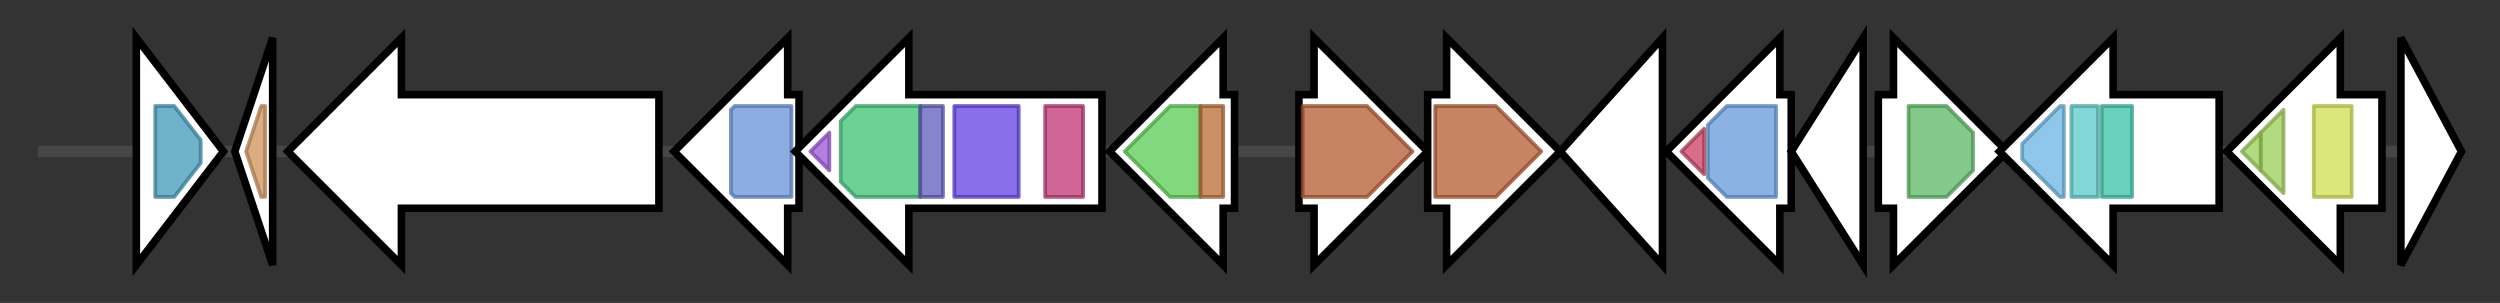 <svg version="1.1" baseProfile="full" xmlns="http://www.w3.org/2000/svg" width="660.167" height="80">
	<rect width="100%" height="100%" fill="#333333" stroke="none"/>
	<g>
		<line x1="10" y1="40.0" x2="650.167" y2="40.0" style="stroke:rgb(70,70,70); stroke-width:3 "/>
		<g>
			<title> (ctg3578_2)</title>
			<polygon class=" (ctg3578_2)" points="36,10 59,40 36,70" fill="rgb(255,255,255)" fill-opacity="1.0" stroke="rgb(0,0,0)" stroke-width="2"  />
			<g>
				<title>DUF2064 (PF09837)
"Uncharacterized protein conserved in bacteria (DUF2064)"</title>
				<polygon class="PF09837" points="41,28 46,28 53,37 53,43 46,52 41,52" stroke-linejoin="round" width="12" height="24" fill="rgb(64,152,184)" stroke="rgb(51,121,147)" stroke-width="1" opacity="0.75" />
			</g>
		</g>
		<g>
			<title> (ctg3578_3)</title>
			<polygon class=" (ctg3578_3)" points="62,40 72,10 72,70" fill="rgb(255,255,255)" fill-opacity="1.0" stroke="rgb(0,0,0)" stroke-width="2"  />
			<g>
				<title>HTH_31 (PF13560)
"Helix-turn-helix domain"</title>
				<polygon class="PF13560" points="65,40 69,28 70,28 70,52 69,52" stroke-linejoin="round" width="7" height="24" fill="rgb(207,145,90)" stroke="rgb(165,116,72)" stroke-width="1" opacity="0.75" />
			</g>
		</g>
		<g>
			<title> (ctg3578_4)</title>
			<polygon class=" (ctg3578_4)" points="174,25 106,25 106,10 76,40 106,70 106,55 174,55" fill="rgb(255,255,255)" fill-opacity="1.0" stroke="rgb(0,0,0)" stroke-width="2"  />
		</g>
		<g>
			<title> (ctg3578_5)</title>
			<polygon class=" (ctg3578_5)" points="211,25 208,25 208,10 178,40 208,70 208,55 211,55" fill="rgb(255,255,255)" fill-opacity="1.0" stroke="rgb(0,0,0)" stroke-width="2"  />
			<g>
				<title>HTH_8 (PF02954)
"Bacterial regulatory protein, Fis family"</title>
				<polygon class="PF02954" points="182,40 182,40 182,40" stroke-linejoin="round" width="4" height="24" fill="rgb(168,63,200)" stroke="rgb(134,50,160)" stroke-width="1" opacity="0.75" />
			</g>
			<g>
				<title>Sigma54_activat (PF00158)
"Sigma-54 interaction domain"</title>
				<polygon class="PF00158" points="193,29 194,28 209,28 209,52 194,52 193,51" stroke-linejoin="round" width="16" height="24" fill="rgb(101,145,216)" stroke="rgb(80,115,172)" stroke-width="1" opacity="0.75" />
			</g>
		</g>
		<g>
			<title> (ctg3578_6)</title>
			<polygon class=" (ctg3578_6)" points="291,25 240,25 240,10 210,40 240,70 240,55 291,55" fill="rgb(255,255,255)" fill-opacity="1.0" stroke="rgb(0,0,0)" stroke-width="2"  />
			<g>
				<title>FDX-ACB (PF03147)
"Ferredoxin-fold anticodon binding domain"</title>
				<polygon class="PF03147" points="214,40 219,35 219,45" stroke-linejoin="round" width="9" height="24" fill="rgb(152,84,215)" stroke="rgb(121,67,172)" stroke-width="1" opacity="0.75" />
			</g>
			<g>
				<title>tRNA_synthFbeta (PF17759)
"Phenylalanyl tRNA synthetase beta chain CLM domain"</title>
				<polygon class="PF17759" points="222,32 226,28 243,28 243,52 226,52 222,48" stroke-linejoin="round" width="21" height="24" fill="rgb(61,193,115)" stroke="rgb(48,154,92)" stroke-width="1" opacity="0.75" />
			</g>
			<g>
				<title>B5 (PF03484)
"tRNA synthetase B5 domain"</title>
				<rect class="PF03484" x="243" y="28" stroke-linejoin="round" width="6" height="24" fill="rgb(94,91,186)" stroke="rgb(75,72,148)" stroke-width="1" opacity="0.75" />
			</g>
			<g>
				<title>B3_4 (PF03483)
"B3/4 domain"</title>
				<rect class="PF03483" x="252" y="28" stroke-linejoin="round" width="17" height="24" fill="rgb(97,63,226)" stroke="rgb(77,50,180)" stroke-width="1" opacity="0.75" />
			</g>
			<g>
				<title>tRNA_bind (PF01588)
"Putative tRNA binding domain"</title>
				<rect class="PF01588" x="276" y="28" stroke-linejoin="round" width="10" height="24" fill="rgb(192,51,118)" stroke="rgb(153,40,94)" stroke-width="1" opacity="0.75" />
			</g>
		</g>
		<g>
			<title> (ctg3578_7)</title>
			<polygon class=" (ctg3578_7)" points="326,25 323,25 323,10 293,40 323,70 323,55 326,55" fill="rgb(255,255,255)" fill-opacity="1.0" stroke="rgb(0,0,0)" stroke-width="2"  />
			<g>
				<title>tRNA-synt_2d (PF01409)
"tRNA synthetases class II core domain (F)"</title>
				<polygon class="PF01409" points="297,40 309,28 317,28 317,52 309,52" stroke-linejoin="round" width="24" height="24" fill="rgb(88,202,82)" stroke="rgb(70,161,65)" stroke-width="1" opacity="0.75" />
			</g>
			<g>
				<title>Phe_tRNA-synt_N (PF02912)
"Aminoacyl tRNA synthetase class II, N-terminal domain"</title>
				<rect class="PF02912" x="317" y="28" stroke-linejoin="round" width="6" height="24" fill="rgb(185,106,54)" stroke="rgb(148,84,43)" stroke-width="1" opacity="0.75" />
			</g>
		</g>
		<g>
			<title> (ctg3578_8)</title>
			<polygon class=" (ctg3578_8)" points="343,25 347,25 347,10 377,40 347,70 347,55 343,55" fill="rgb(255,255,255)" fill-opacity="1.0" stroke="rgb(0,0,0)" stroke-width="2"  />
			<g>
				<title>SQS_PSY (PF00494)
"Squalene/phytoene synthase"</title>
				<polygon class="PF00494" points="344,28 361,28 373,40 373,40 361,52 344,52" stroke-linejoin="round" width="29" height="24" fill="rgb(178,91,49)" stroke="rgb(142,72,39)" stroke-width="1" opacity="0.75" />
			</g>
		</g>
		<g>
			<title> (ctg3578_9)</title>
			<polygon class=" (ctg3578_9)" points="377,25 382,25 382,10 412,40 382,70 382,55 377,55" fill="rgb(255,255,255)" fill-opacity="1.0" stroke="rgb(0,0,0)" stroke-width="2"  />
			<g>
				<title>SQS_PSY (PF00494)
"Squalene/phytoene synthase"</title>
				<polygon class="PF00494" points="379,28 395,28 407,40 395,52 379,52" stroke-linejoin="round" width="29" height="24" fill="rgb(178,91,49)" stroke="rgb(142,72,39)" stroke-width="1" opacity="0.75" />
			</g>
		</g>
		<g>
			<title> (ctg3578_10)</title>
			<polygon class=" (ctg3578_10)" points="412,40 439,10 439,70" fill="rgb(255,255,255)" fill-opacity="1.0" stroke="rgb(0,0,0)" stroke-width="2"  />
		</g>
		<g>
			<title> (ctg3578_11)</title>
			<polygon class=" (ctg3578_11)" points="473,25 470,25 470,10 440,40 470,70 470,55 473,55" fill="rgb(255,255,255)" fill-opacity="1.0" stroke="rgb(0,0,0)" stroke-width="2"  />
			<g>
				<title>CarboxypepD_reg (PF13620)
"Carboxypeptidase regulatory-like domain"</title>
				<polygon class="PF13620" points="444,40 450,34 450,46" stroke-linejoin="round" width="10" height="24" fill="rgb(201,63,96)" stroke="rgb(160,50,76)" stroke-width="1" opacity="0.75" />
			</g>
			<g>
				<title>Peptidase_M10 (PF00413)
"Matrixin"</title>
				<polygon class="PF00413" points="451,33 456,28 469,28 469,52 456,52 451,47" stroke-linejoin="round" width="18" height="24" fill="rgb(99,152,217)" stroke="rgb(79,121,173)" stroke-width="1" opacity="0.75" />
			</g>
		</g>
		<g>
			<title> (ctg3578_12)</title>
			<polygon class=" (ctg3578_12)" points="473,40 492,10 492,70" fill="rgb(255,255,255)" fill-opacity="1.0" stroke="rgb(0,0,0)" stroke-width="2"  />
		</g>
		<g>
			<title> (ctg3578_13)</title>
			<polygon class=" (ctg3578_13)" points="496,25 500,25 500,10 530,40 500,70 500,55 496,55" fill="rgb(255,255,255)" fill-opacity="1.0" stroke="rgb(0,0,0)" stroke-width="2"  />
			<g>
				<title>RsgA_GTPase (PF03193)
"RsgA GTPase"</title>
				<polygon class="PF03193" points="504,28 514,28 521,35 521,45 514,52 504,52" stroke-linejoin="round" width="17" height="24" fill="rgb(89,182,98)" stroke="rgb(71,145,78)" stroke-width="1" opacity="0.75" />
			</g>
		</g>
		<g>
			<title> (ctg3578_14)</title>
			<polygon class=" (ctg3578_14)" points="586,25 558,25 558,10 528,40 558,70 558,55 586,55" fill="rgb(255,255,255)" fill-opacity="1.0" stroke="rgb(0,0,0)" stroke-width="2"  />
			<g>
				<title>MMR_HSR1 (PF01926)
"50S ribosome-binding GTPase"</title>
				<polygon class="PF01926" points="534,38 544,28 545,28 545,52 544,52 534,42" stroke-linejoin="round" width="11" height="24" fill="rgb(105,180,226)" stroke="rgb(83,143,180)" stroke-width="1" opacity="0.75" />
			</g>
			<g>
				<title>GTP-bdg_M (PF16360)
"GTP-binding GTPase Middle Region"</title>
				<rect class="PF16360" x="547" y="28" stroke-linejoin="round" width="7" height="24" fill="rgb(91,201,201)" stroke="rgb(72,160,160)" stroke-width="1" opacity="0.75" />
			</g>
			<g>
				<title>GTP-bdg_N (PF13167)
"GTP-binding GTPase N-terminal"</title>
				<rect class="PF13167" x="555" y="28" stroke-linejoin="round" width="8" height="24" fill="rgb(57,194,165)" stroke="rgb(45,155,132)" stroke-width="1" opacity="0.75" />
			</g>
		</g>
		<g>
			<title> (ctg3578_15)</title>
			<polygon class=" (ctg3578_15)" points="629,25 618,25 618,10 588,40 618,70 618,55 629,55" fill="rgb(255,255,255)" fill-opacity="1.0" stroke="rgb(0,0,0)" stroke-width="2"  />
			<g>
				<title>TPR_16 (PF13432)
"Tetratricopeptide repeat"</title>
				<polygon class="PF13432" points="592,40 597,35 597,45" stroke-linejoin="round" width="6" height="24" fill="rgb(154,205,86)" stroke="rgb(123,164,68)" stroke-width="1" opacity="0.75" />
			</g>
			<g>
				<title>TPR_16 (PF13432)
"Tetratricopeptide repeat"</title>
				<polygon class="PF13432" points="597,35 603,29 603,51 597,45" stroke-linejoin="round" width="6" height="24" fill="rgb(154,205,86)" stroke="rgb(123,164,68)" stroke-width="1" opacity="0.75" />
			</g>
			<g>
				<title>Transglut_core (PF01841)
"Transglutaminase-like superfamily"</title>
				<rect class="PF01841" x="611" y="28" stroke-linejoin="round" width="10" height="24" fill="rgb(208,223,79)" stroke="rgb(166,178,63)" stroke-width="1" opacity="0.75" />
			</g>
		</g>
		<g>
			<title> (ctg3578_16)</title>
			<polygon class=" (ctg3578_16)" points="634,10 650,40 634,70" fill="rgb(255,255,255)" fill-opacity="1.0" stroke="rgb(0,0,0)" stroke-width="2"  />
		</g>
	</g>
</svg>

